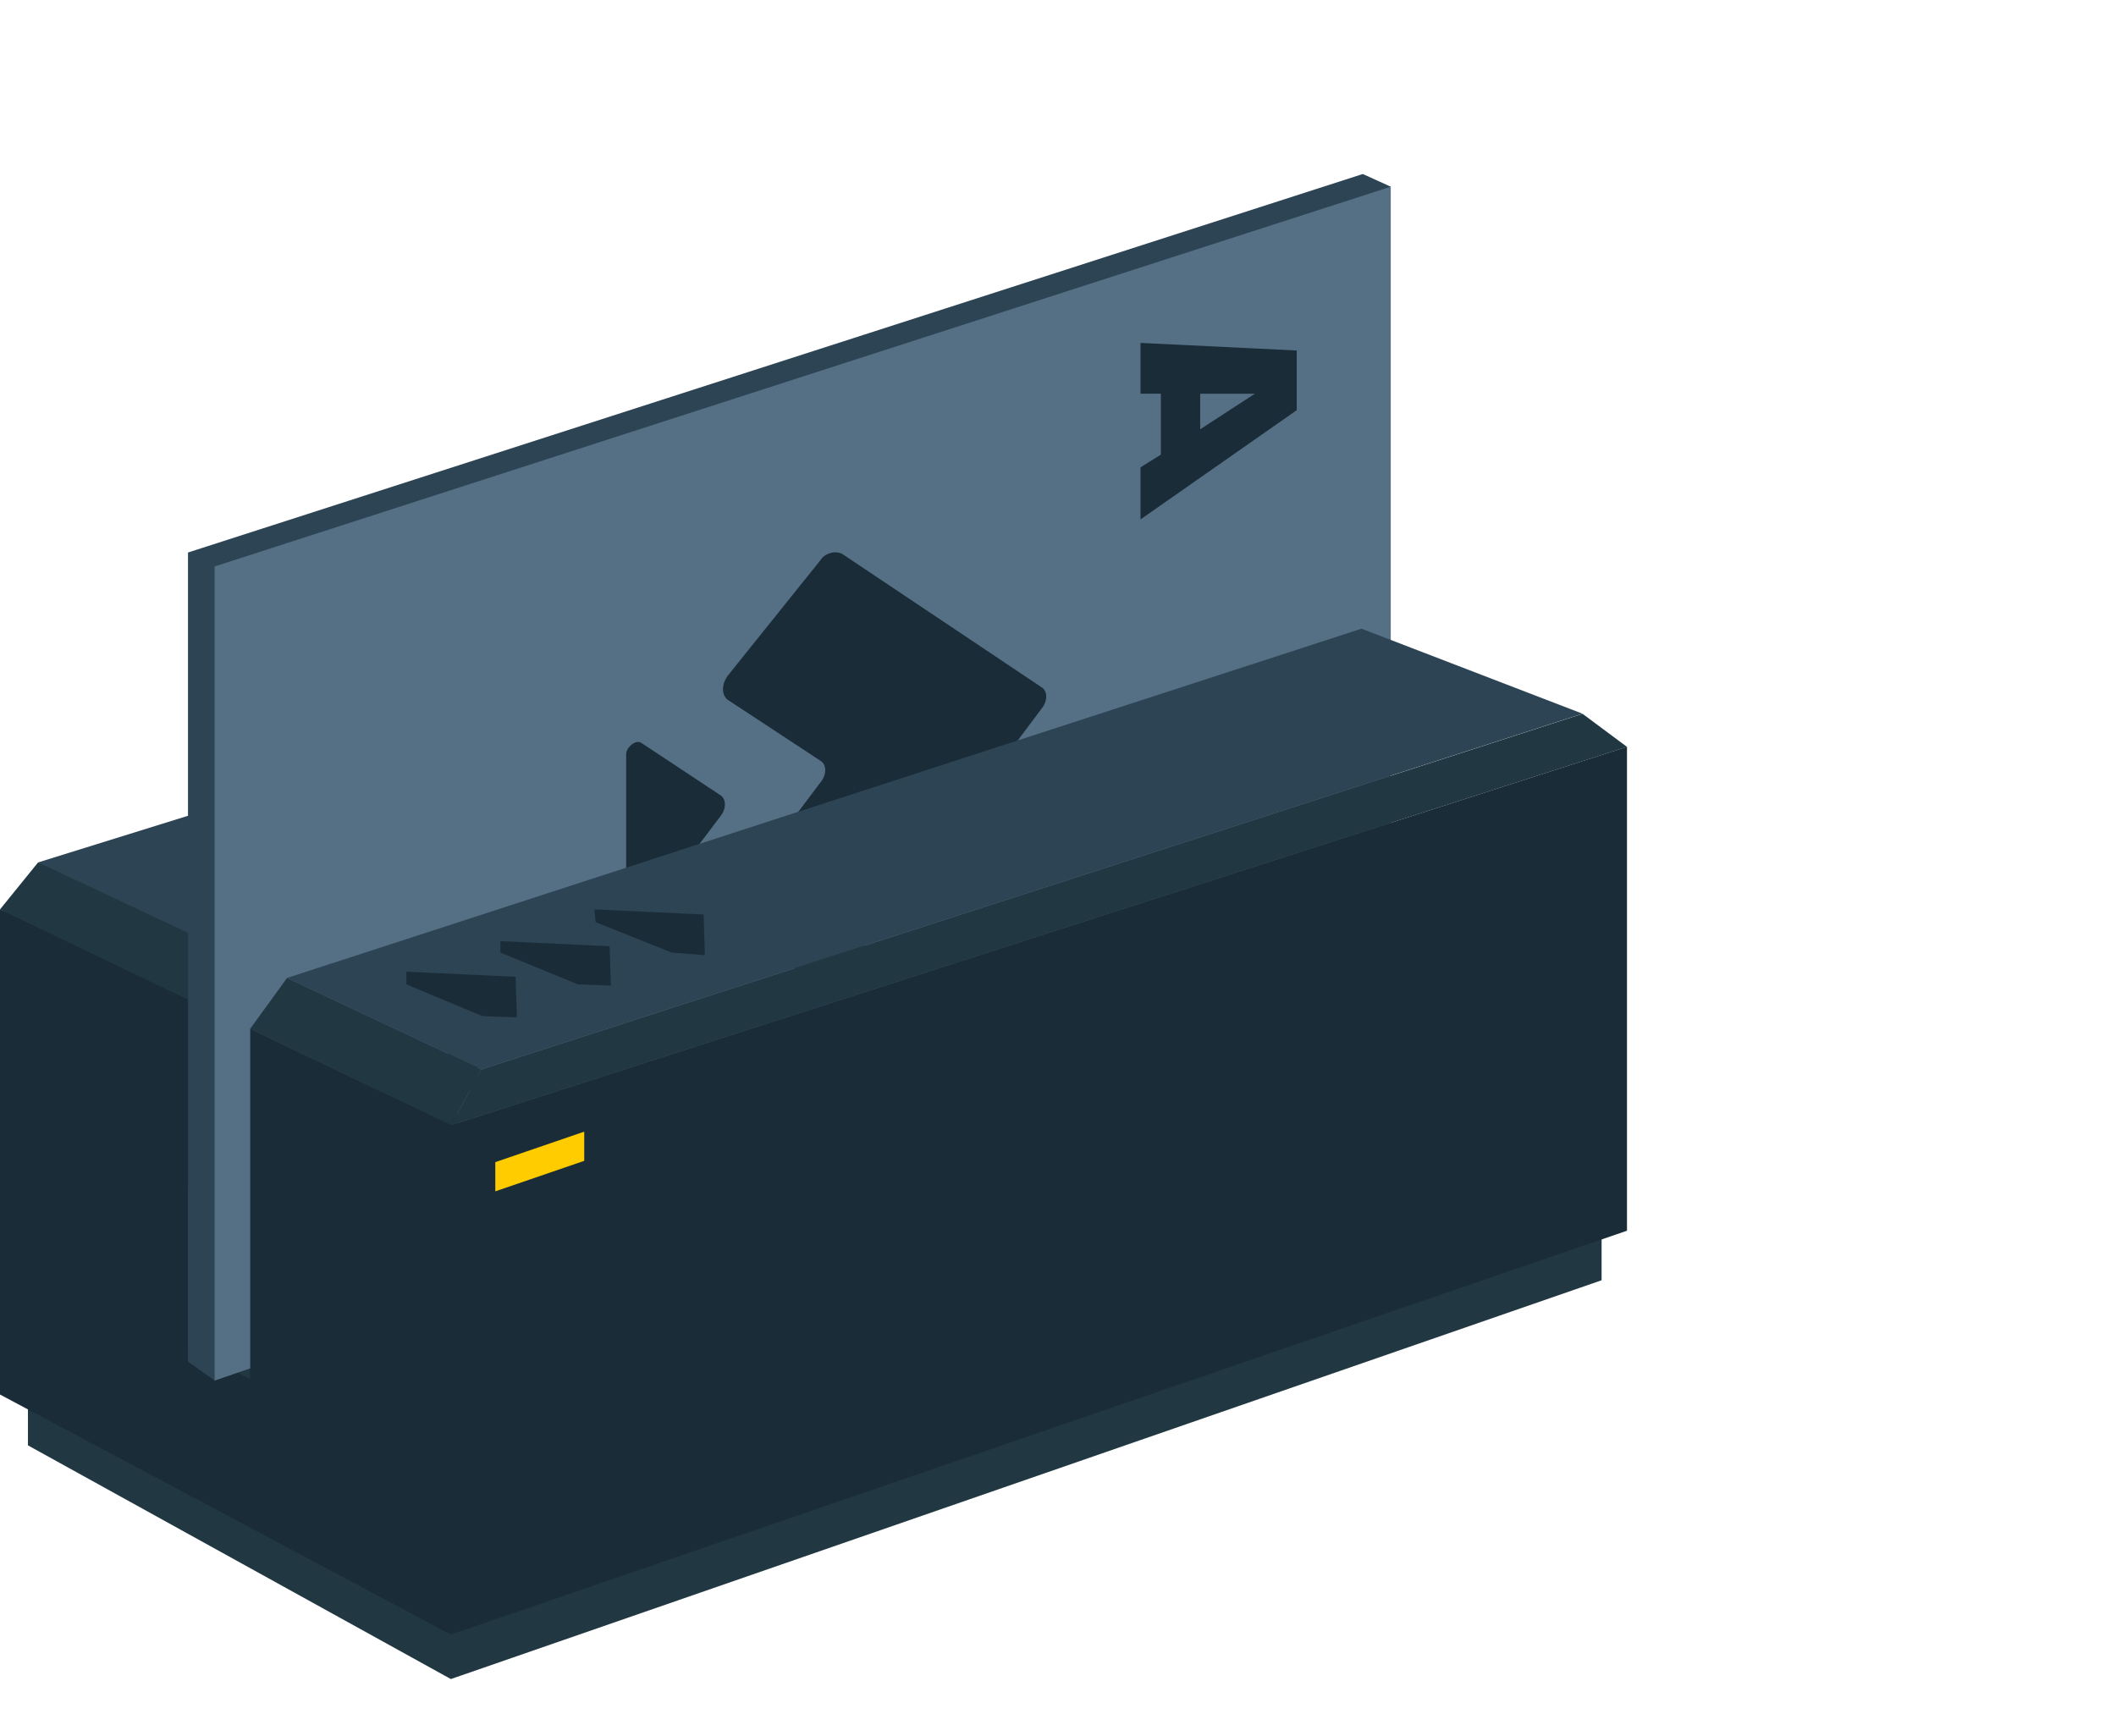 <svg xmlns="http://www.w3.org/2000/svg" viewBox="0 0 39 32">
  <path
    d="M23.947 11.143v6.742l-20.553 4.050-0.772-5.407z"
    fill="#0f212e"
    style="fill: #0f212e"
  />
  <path
    d="M4.143 17.51l19.804-6.367-3.535-1.381-19.71 6.133 2.013 1.288z"
    fill="#2d4454"
    style="fill: #2d4454"
  />
  <path
    d="M3.465 18.423v6.391l1.147 0.609v-6.461z"
    fill="#0f212e"
    style="fill: #0f212e"
  />
  <path
    d="M4.143 17.51l-0.679 0.913 1.147 0.538 0.679-0.936z"
    fill="#0f212e"
    style="fill: #0f212e"
  />
  <path
    d="M0.515 25.258v1.381l7.795 4.307 21.209-7.35v-1.334z"
    fill="#213843"
    style="fill: #213843"
  />
  <path
    d="M4.612 18.961v0 6.461l-1.147-0.609v-6.648l-3.465-1.405v8.942l8.31 4.424v-9.387z"
    fill="#1a2c38"
    style="fill: #1a2c38"
  />
  <path
    d="M4.143 17.51l-3.441-1.615-0.702 0.866 3.465 1.662z"
    fill="#213843"
    style="fill: #213843"
  />
  <path
    d="M25.633 3.441l-0.515-0.234-21.653 6.976v14.911l0.492 0.351z"
    fill="#2d4454"
    style="fill: #2d4454"
  />
  <path
    d="M3.956 25.445v-15.005l21.677-6.999v14.56z"
    fill="#557085"
    style="fill: #557085"
  />
  <path
    d="M11.822 16.971l1.451-1.92c0.117-0.14 0.117-0.328 0-0.398l-1.451-0.96c-0.094-0.070-0.281 0.070-0.281 0.211v3.067c0.023 0.117 0.187 0.14 0.281 0z"
    fill="#1a2c38"
    style="fill: #1a2c38"
  />
  <path
    d="M13.413 12.898l1.709 1.124c0.117 0.070 0.117 0.258 0 0.398l-1.709 2.271c-0.117 0.164-0.117 0.351 0 0.421l1.709 1.007c0.14 0.047 0.328 0 0.398-0.14l3.675-4.916c0.117-0.14 0.117-0.328 0-0.398l-3.675-2.458c-0.14-0.070-0.328 0-0.398 0.117l-1.709 2.13c-0.117 0.164-0.117 0.351 0 0.445z"
    fill="#1a2c38"
    style="fill: #1a2c38"
  />
  <path
    d="M21.396 8.38v-1.124h-0.375v-0.936l2.879 0.14v1.1l-2.879 2.013v-0.96l0.375-0.234zM22.121 7.257v0.655l1.007-0.655h-1.007z"
    fill="#1a2c38"
    style="fill: #1a2c38"
  />
  <path
    d="M8.427 20.272v1.124l0.375-0.023v0.96l-2.996-0.070v-1.124l2.996-2.107v0.96l-0.375 0.281zM7.678 21.443v-0.679l-1.053 0.702 1.053-0.023z"
    fill="#1a2c38"
    style="fill: #1a2c38"
  />
  <path
    d="M29.168 13.156l0.819 0.609-21.677 6.976 0.562-1.030z"
    fill="#213843"
    style="fill: #213843"
  />
  <path
    d="M29.987 13.764v8.919l-21.677 7.444v-9.387z"
    fill="#1a2c38"
    style="fill: #1a2c38"
  />
  <path
    d="M25.094 11.587l-19.804 6.437 3.582 1.685 20.296-6.555z"
    fill="#2d4454"
    style="fill: #2d4454"
  />
  <path
    d="M9.129 21.419v0.538l1.639-0.562v-0.538z"
    fill="#fc0"
    style="fill: #fc0"
  />
  <path
    d="M5.29 18.025l-0.679 0.936 3.699 1.779 0.562-1.030z"
    fill="#213843"
    style="fill: #213843"
  />
  <path
    d="M4.612 18.961v9.176l3.699 1.99 0.258-9.27z"
    fill="#1a2c38"
    style="fill: #1a2c38"
  />
  <path
    d="M9.527 18.751l-0.632-0.023-1.405-0.585v-0.234l2.013 0.094z"
    fill="#1a2c38"
    style="fill: #1a2c38"
  />
  <path
    d="M11.26 18.165l-0.609-0.023-1.428-0.585v-0.211l2.013 0.094z"
    fill="#1a2c38"
    style="fill: #1a2c38"
  />
  <path
    d="M12.992 17.604l-0.609-0.047-1.405-0.562-0.023-0.234 2.013 0.094z"
    fill="#1a2c38"
    style="fill: #1a2c38"
  />
</svg>
